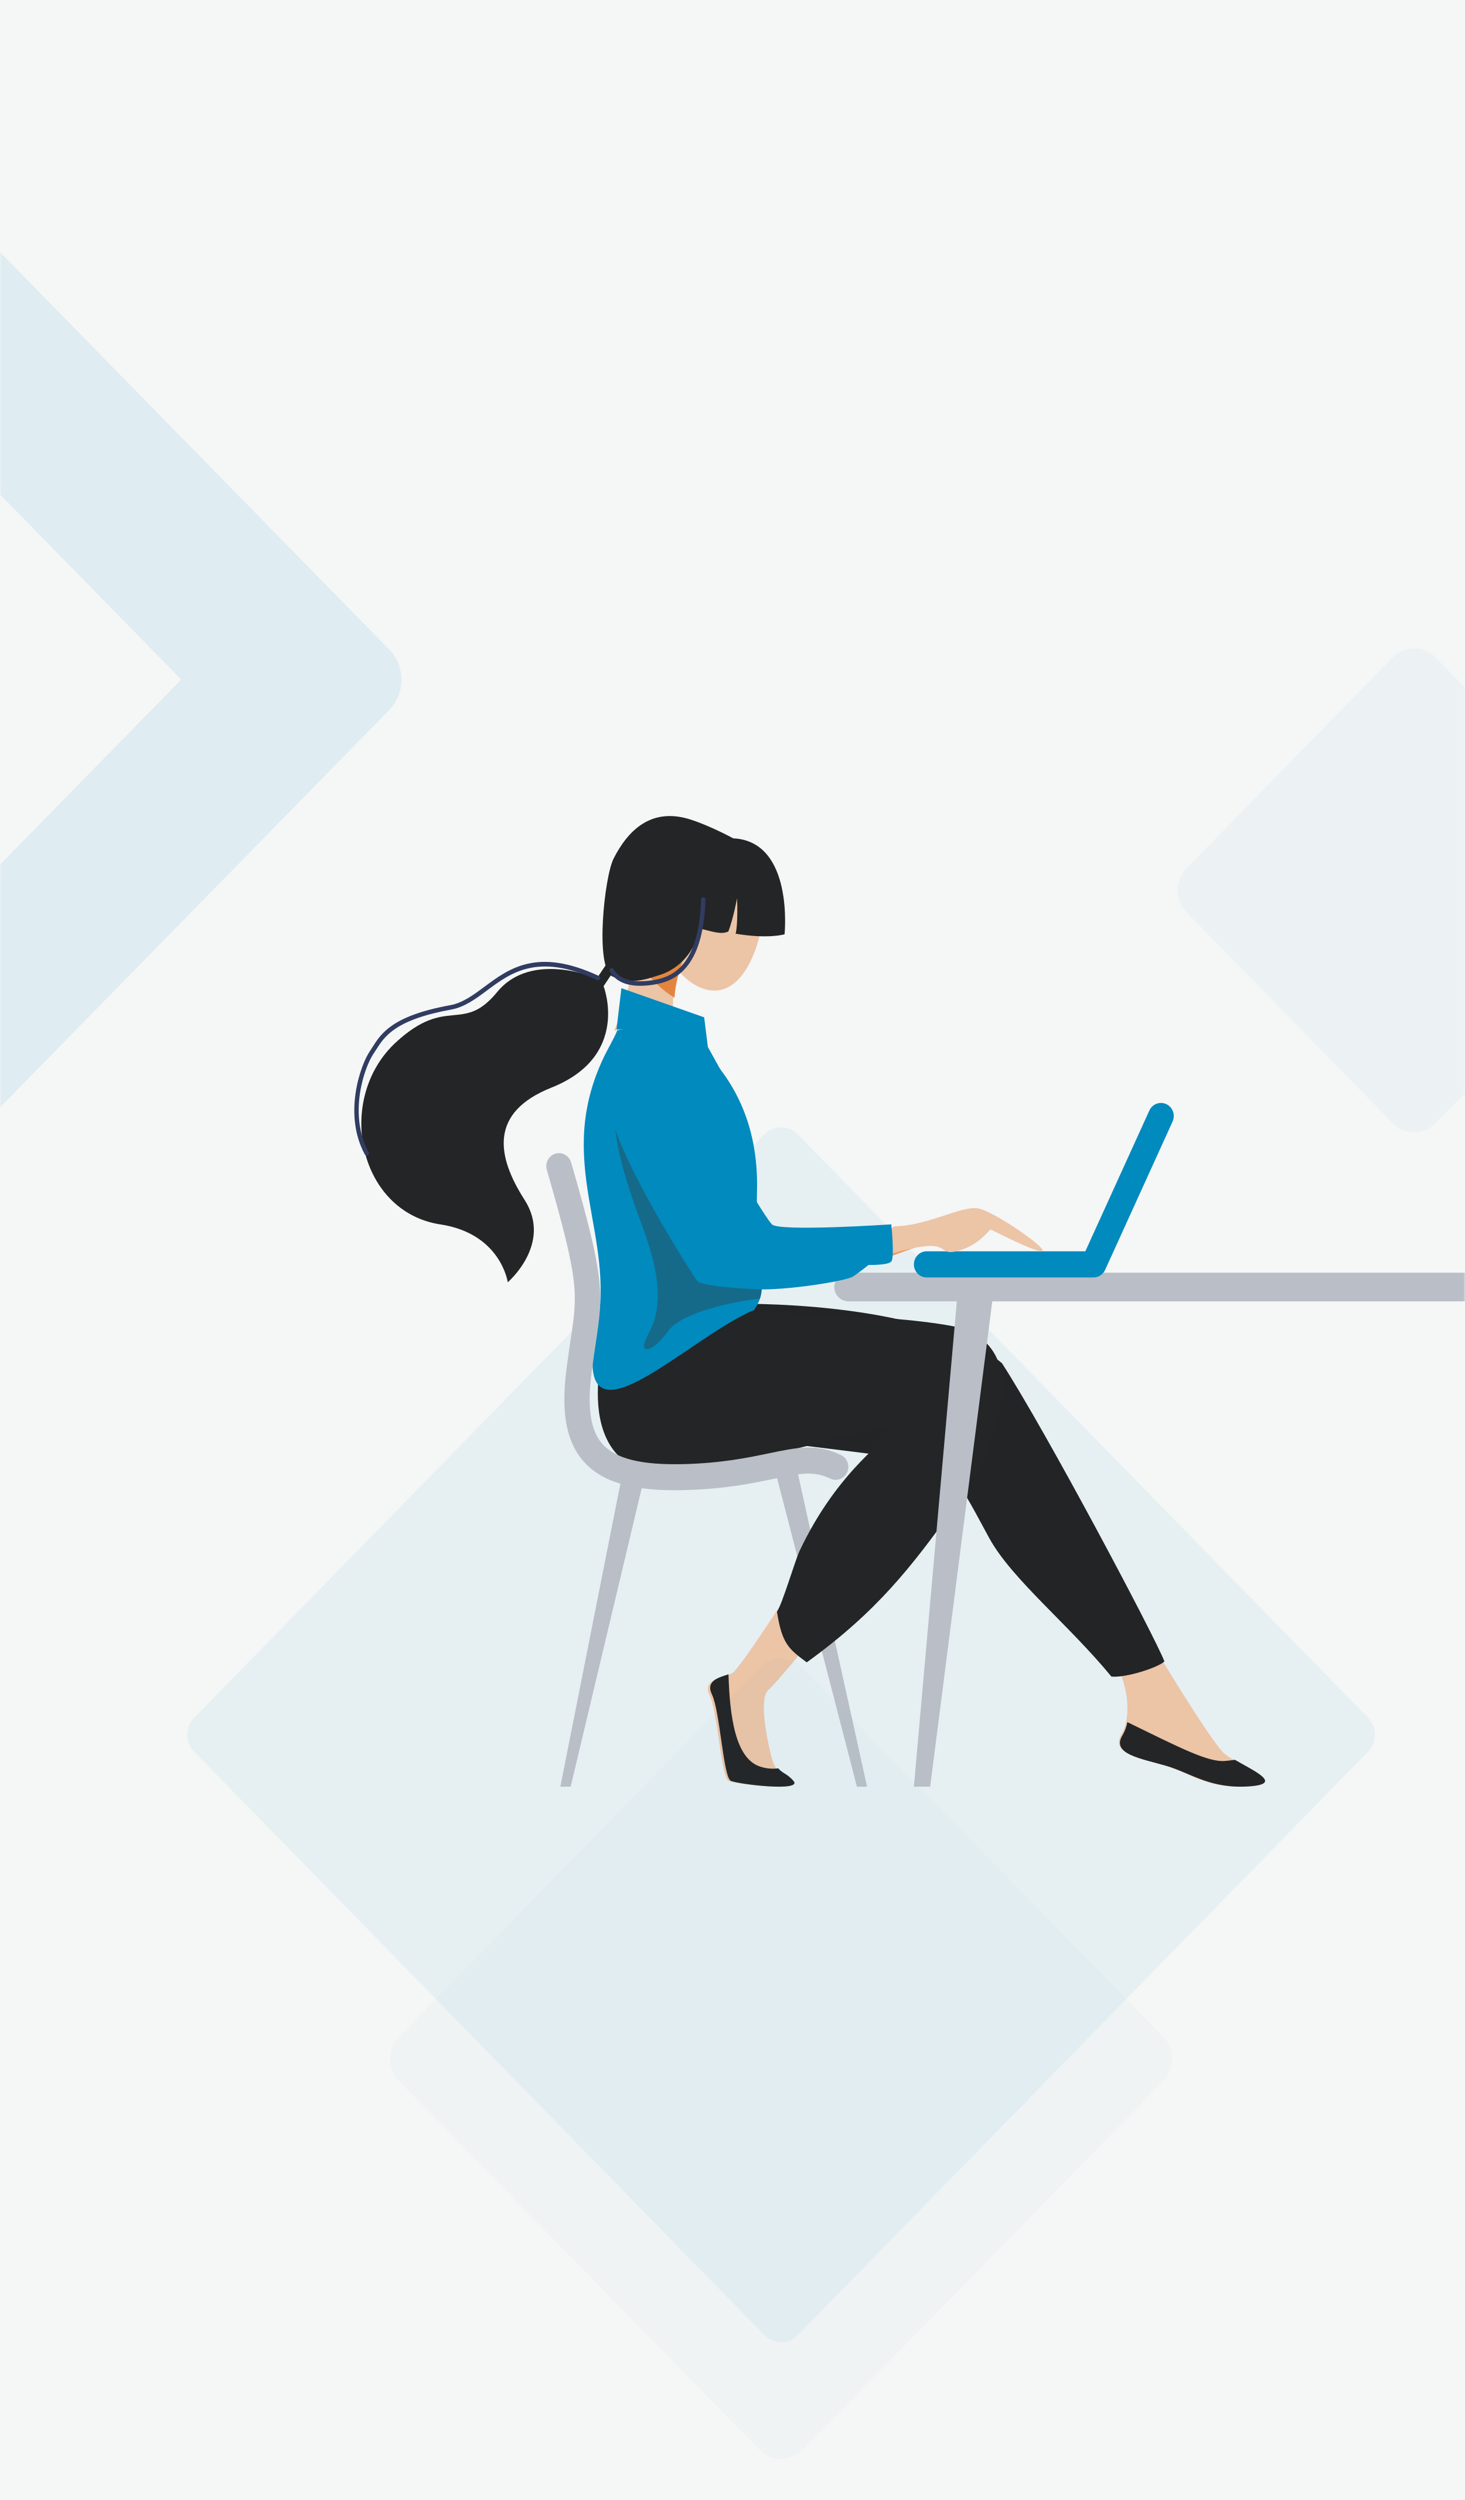 <svg width="422" height="720" viewBox="0 0 422 720" fill="none" xmlns="http://www.w3.org/2000/svg">
    <path d="M0 0H422V720H0V0Z" fill="#F5F6F6" />
    <mask id="mask0_1611:46643" style="mask-type:alpha" maskUnits="userSpaceOnUse" x="0" y="0" width="422" height="720">
        <path d="M0 0H422V720H0V0Z" fill="white" />
    </mask>
    <g mask="url(#mask0_1611:46643)">
        <g opacity="0.038" filter="url(#filter0_f_1611:46643)">
            <path fill-rule="evenodd" clip-rule="evenodd" d="M401.121 189.362C404.561 185.844 410.146 185.844 413.586 189.362L472.901 250.022C476.332 253.531 476.332 259.213 472.901 262.722L413.586 323.383C410.146 326.901 404.561 326.901 401.121 323.383L341.806 262.722C338.375 259.213 338.375 253.531 341.806 250.022L401.121 189.362Z" fill="#018ABE" />
        </g>
        <path opacity="0.066" fill-rule="evenodd" clip-rule="evenodd" d="M220.178 326.698C222.84 323.976 227.16 323.976 229.822 326.698L394.039 494.64C396.694 497.355 396.694 501.752 394.039 504.467L229.822 672.409C227.16 675.131 222.84 675.131 220.178 672.409L55.961 504.467C53.306 501.752 53.306 497.355 55.961 494.64L220.178 326.698Z" fill="#018ABE" />
        <path opacity="0.09" fill-rule="evenodd" clip-rule="evenodd" d="M112.088 204.477C116.806 199.661 116.799 191.846 112.072 187.021L-21.437 50.736C-26.163 45.911 -33.82 45.904 -38.538 50.72L-171.799 186.752C-176.517 191.568 -176.51 199.384 -171.783 204.208L-38.274 340.493C-33.548 345.318 -25.891 345.325 -21.174 340.509L112.088 204.477ZM-29.931 111.825L52.228 195.692L-29.779 279.404L-111.939 195.537L-29.931 111.825Z" fill="#018ABE" />
        <path d="M444 370.627C444 368.346 442.151 366.496 439.869 366.496H244.45C242.168 366.496 240.319 368.346 240.319 370.627C240.319 372.908 242.168 374.758 244.45 374.758H439.869C442.151 374.758 444 372.908 444 370.627Z" fill="#BABFC7" />
        <path d="M191.714 262.99C188.963 272.725 195.681 282.758 203.079 284.865C210.477 286.973 215.759 280.358 218.511 270.623C221.263 260.888 217.493 251.289 210.093 249.181C202.693 247.074 194.464 253.257 191.714 262.99Z" fill="#ECC4A6" />
        <path d="M231.928 451.177C231.928 451.177 213.355 480.583 210.845 481.862C208.335 483.142 202.066 483.458 204.417 488.246C206.767 493.033 207.709 511.899 209.895 512.859C212.082 513.819 230.903 516.051 228.08 512.859C225.257 509.667 223.522 511.263 222.097 505.507C220.673 499.752 218.674 488.884 221.338 486.647C224.002 484.411 240.318 464.29 240.318 464.29L231.928 451.177Z" fill="#ECC4A6" />
        <path d="M325.958 463.569C325.958 463.569 348.53 501.594 352.711 505.012C356.892 508.43 370.682 513.56 359.399 514.413C348.115 515.266 342.68 510.569 335.572 508.43C328.465 506.292 319.69 505.012 323.034 499.459C326.378 493.905 324.988 481.779 317.778 474.087C310.569 466.395 325.958 463.569 325.958 463.569Z" fill="#ECC4A6" />
        <path fill-rule="evenodd" clip-rule="evenodd" d="M210.502 375.475C210.502 375.475 266.442 373.982 288.62 392.569C301.593 412.656 332.976 471.92 335.415 478.44C333.741 480.149 324.325 483.24 320.141 482.806C307.795 467.776 291.479 454.778 284.99 442.988C276.992 428.456 274.527 421.192 261.556 419.909C248.586 418.627 219.289 414.354 210.502 414.354C201.715 414.354 210.502 375.475 210.502 375.475Z" fill="#222425" />
        <path fill-rule="evenodd" clip-rule="evenodd" d="M161.409 514.516H164.38L185.688 425.016H179.152L161.409 514.516Z" fill="#BABFC7" />
        <path fill-rule="evenodd" clip-rule="evenodd" d="M249.762 514.516H246.841L222.784 421.573H229.217L249.762 514.516Z" fill="#BABFC7" />
        <path fill-rule="evenodd" clip-rule="evenodd" d="M178.63 372.004L211.229 377.726C211.229 377.726 254.549 378.13 274.351 381.884C292.366 385.295 295.028 406.112 274.351 434.788C262.61 451.073 252.682 464.073 232.382 478.716C227.216 474.858 225.242 473.391 223.813 464.121C225.284 462.071 229.087 449.247 230.268 446.736C241.496 422.86 256.485 414.176 256.703 411.828C254.187 407.669 190.044 433.51 177.29 418.308C165.101 403.793 178.63 372.004 178.63 372.004Z" fill="#242526" />
        <path fill-rule="evenodd" clip-rule="evenodd" d="M177.851 296.65C186.429 295.424 195.166 297.087 203.336 303.111C210.478 310.525 218.556 322.754 218.062 342.925C217.431 368.539 221.953 370.186 217.238 377.23C197.575 385.489 163.944 421.044 171.865 382.94C177.597 355.351 159.286 334.783 174.059 304.179C175.262 301.688 176.763 299.274 177.851 296.65Z" fill="#018ABE" />
        <path fill-rule="evenodd" clip-rule="evenodd" d="M218.063 352.46C218.446 365.839 220.304 369.781 218.885 373.975C210.84 374.81 196.129 378.085 192.453 383.317C188.255 389.304 184.057 390.159 186.007 385.741C187.956 381.323 193.154 375.045 185.165 353.515C177.175 331.984 173.392 317.442 181.229 302.47L218.063 352.46Z" fill="#156A8A" />
        <path d="M176.922 296.787C182.234 284.226 183.539 270.112 183.539 270.112L197.446 274.216C197.446 274.216 189.556 291.897 197.13 298.213C199.019 299.769 200.829 301.42 202.551 303.158C194.335 297.218 185.548 295.578 176.922 296.787Z" fill="#ECC4A6" />
        <path d="M183.533 272.709C184.355 271.978 185.372 271.066 186.468 270.112L197.805 273.456L197.829 273.516C197.566 274.143 194.676 280.855 194.29 287.323C190.911 285.279 187.214 281.948 182.991 276.127C183.209 274.835 183.391 273.682 183.533 272.709Z" fill="#E38540" />
        <path d="M187.058 300.809C201.347 305.899 199.762 321.282 212.915 343.935C219.721 355.665 226.034 355.491 226.034 355.491C237.825 355.429 249.602 354.668 261.306 353.211C273.396 351.703 274.162 355.376 265.766 358.445C248.806 364.636 231.208 371.303 217.016 369.696C202.824 368.089 178.557 331.123 177.305 321.502C175.574 308.202 179.861 298.24 187.058 300.809Z" fill="#F09959" />
        <path fill-rule="evenodd" clip-rule="evenodd" d="M194.423 429.147C195.307 429.147 196.21 429.147 197.138 429.112C208.717 428.818 216.597 427.175 222.93 425.857C230.324 424.316 234.406 423.465 239.138 425.79C240.958 426.681 243.138 425.891 244.008 424.024C244.877 422.158 244.106 419.922 242.286 419.031C235.338 415.628 229.524 416.84 221.477 418.517C215.423 419.777 207.892 421.347 196.958 421.625C184.72 421.938 177.257 420.076 173.483 415.775C170.113 411.942 169.127 405.504 170.382 395.511C170.809 392.093 171.24 389.25 171.618 386.738C172.685 379.661 173.389 374.969 172.515 367.747C171.707 361.034 169.537 352.089 164.515 334.749C164.143 333.467 163.131 332.486 161.862 332.175C160.592 331.865 159.258 332.273 158.361 333.245C157.465 334.217 157.142 335.606 157.515 336.889C166.871 369.203 166.383 372.351 164.398 385.596C164.015 388.151 163.579 391.045 163.138 394.559C161.591 406.882 163.156 415.216 168.06 420.793C173.102 426.531 181.292 429.147 194.423 429.147Z" fill="#BABFC7" />
        <path fill-rule="evenodd" clip-rule="evenodd" d="M324.736 495.927C339.848 503.292 347.983 507.512 352.826 507.111C353.971 507.016 354.931 506.898 355.721 506.775C361.111 509.948 369.712 513.702 360.034 514.415C348.646 515.254 343.164 510.633 335.992 508.53C328.82 506.426 319.967 505.167 323.341 499.704C324.025 498.537 324.497 497.258 324.736 495.927Z" fill="#242526" />
        <path fill-rule="evenodd" clip-rule="evenodd" d="M209.844 482.158C210.209 494.372 211.824 506.475 219.023 508.756C220.695 509.303 222.462 509.467 224.201 509.234C225.332 510.688 226.714 510.704 228.568 512.842C231.369 516.066 212.702 513.812 210.525 512.842C208.348 511.872 207.418 492.824 205.088 487.98C203.17 484.007 207.027 483.077 209.844 482.158Z" fill="#242526" />
        <path fill-rule="evenodd" clip-rule="evenodd" d="M266.938 367.873H314.99C316.424 367.872 317.728 367.022 318.333 365.694L337.751 323.009C338.325 321.786 338.211 320.343 337.452 319.23C336.693 318.117 335.407 317.506 334.085 317.631C332.763 317.757 331.609 318.598 331.063 319.835L312.638 360.34H266.938C264.901 360.34 263.25 362.026 263.25 364.106C263.25 366.187 264.901 367.873 266.938 367.873Z" fill="#018ABE" />
        <path d="M257.589 353.152C267.304 353.008 276.937 347.136 281.724 347.994C286.51 348.852 302.14 359.844 300.174 360.272C298.207 360.699 285.809 354.189 285.374 354.09C284.939 353.991 282.277 358.599 275.659 360.29C269.041 361.982 275.614 355.263 255.101 361.544C241.775 365.63 257.589 353.152 257.589 353.152Z" fill="#ECC4A6" />
        <path fill-rule="evenodd" clip-rule="evenodd" d="M178.999 284.569L177.595 296.395C177.595 296.395 189.951 297.165 196.097 300.786C202.244 304.407 211.317 314.862 211.317 314.862L203.907 301.51L202.837 292.966L178.999 284.569Z" fill="#018ABE" />
        <path fill-rule="evenodd" clip-rule="evenodd" d="M184.462 299.261C193.735 297.488 198.024 305.96 204.036 319.791C210.047 333.622 220.309 350.415 222.356 352.582C224.402 354.75 256.745 352.582 256.745 352.582C256.745 352.582 257.723 362.135 256.745 363.274C255.766 364.414 250.176 364.273 250.176 364.273C250.176 364.273 247.938 366.096 245.842 367.537C243.745 368.978 225.988 371.687 217.742 371.273C209.495 370.86 201.942 370.131 200.825 368.847C199.707 367.564 177.2 332.207 175.8 319.518C174.4 306.83 179.731 300.168 184.462 299.261Z" fill="#018ABE" />
        <path d="M211.212 241.417C228.747 242.27 225.999 269.049 225.999 269.049C225.999 269.049 221.442 270.478 211.902 268.881C212.635 266.006 212.321 258.663 212.321 258.663C212.321 258.663 211.212 264.622 209.803 268.241C207.788 269.181 205.506 268.347 201.625 267.396C199.633 275.898 194.003 279.501 190.148 280.731C185.89 282.091 181.383 283.712 176.35 281.156C171.317 278.6 174.084 252.488 176.756 247.236C180.768 239.356 187.434 232.299 198.968 236.024C204.752 237.894 211.212 241.417 211.212 241.417Z" fill="#242526" />
        <path d="M180.968 273.389L173.861 283.992C173.861 283.992 181.736 304.098 158.835 313.208C140.899 320.344 143.013 332.914 151.116 345.547C159.219 358.181 146.265 369.25 146.265 369.25C146.265 369.25 144.291 355.246 126.864 352.601C103.102 348.998 96.373 316.394 114.12 300.092C128.809 286.603 133.275 297.776 143.218 285.67C153.16 273.564 171.926 281.739 171.926 281.739L178.805 271.488L180.968 273.389Z" fill="#242526" />
        <path d="M105.626 332.762C105.733 332.763 105.839 332.735 105.932 332.682C106.082 332.602 106.194 332.464 106.243 332.3C106.292 332.136 106.274 331.959 106.194 331.808C100.177 320.658 105.085 307.151 107.557 303.491C107.818 303.104 108.067 302.709 108.342 302.294C110.772 298.453 113.796 293.676 129.932 290.733C133.819 290.026 136.966 287.687 140.297 285.211C147.177 280.097 154.978 274.299 171.922 282.197C172.133 282.317 172.392 282.307 172.593 282.17C172.793 282.033 172.9 281.794 172.869 281.551C172.838 281.308 172.674 281.104 172.445 281.024C154.818 272.814 146.698 278.847 139.533 284.17C136.323 286.554 133.291 288.808 129.696 289.467C113.011 292.508 109.814 297.55 107.259 301.6C106.997 302.008 106.756 302.394 106.505 302.765C103.913 306.597 98.762 320.751 105.074 332.428C105.186 332.631 105.396 332.759 105.626 332.762Z" fill="#303C60" />
        <path d="M184.436 283.881C185.686 283.873 186.935 283.77 188.171 283.573C194.324 282.634 202.576 279.069 203.225 259.046C203.217 258.7 202.945 258.419 202.605 258.408C202.265 258.397 201.976 258.658 201.946 259.003C201.684 267.258 200.075 273.362 197.174 277.152C194.972 280.032 192.05 281.662 187.987 282.283C182.294 283.153 178.519 282.082 176.771 279.098C176.653 278.896 176.439 278.774 176.209 278.777C175.978 278.78 175.767 278.908 175.655 279.113C175.542 279.318 175.545 279.568 175.663 279.77C177.267 282.502 180.209 283.881 184.436 283.881Z" fill="#303C60" />
        <path fill-rule="evenodd" clip-rule="evenodd" d="M263.25 514.516H267.939L286.181 372.004H275.865L263.25 514.516Z" fill="#BABFC7" />
    </g>
    <path opacity="0.026" fill-rule="evenodd" clip-rule="evenodd" d="M218.768 480.362C222.208 476.844 227.792 476.844 231.232 480.362L335.071 586.557C338.502 590.065 338.502 595.747 335.071 599.256L231.232 705.451C227.792 708.969 222.208 708.969 218.768 705.451L114.929 599.256C111.498 595.747 111.498 590.065 114.929 586.557L218.768 480.362Z" fill="#018ABE" />
    <defs>
        <filter id="filter0_f_1611:46643" x="331.078" y="178.568" width="152.552" height="155.608" filterUnits="userSpaceOnUse" color-interpolation-filters="sRGB">
            <feFlood flood-opacity="0" result="BackgroundImageFix" />
            <feBlend mode="normal" in="SourceGraphic" in2="BackgroundImageFix" result="shape" />
            <feGaussianBlur stdDeviation="4.077" result="effect1_foregroundBlur_1611:46643" />
        </filter>
    </defs>
</svg>